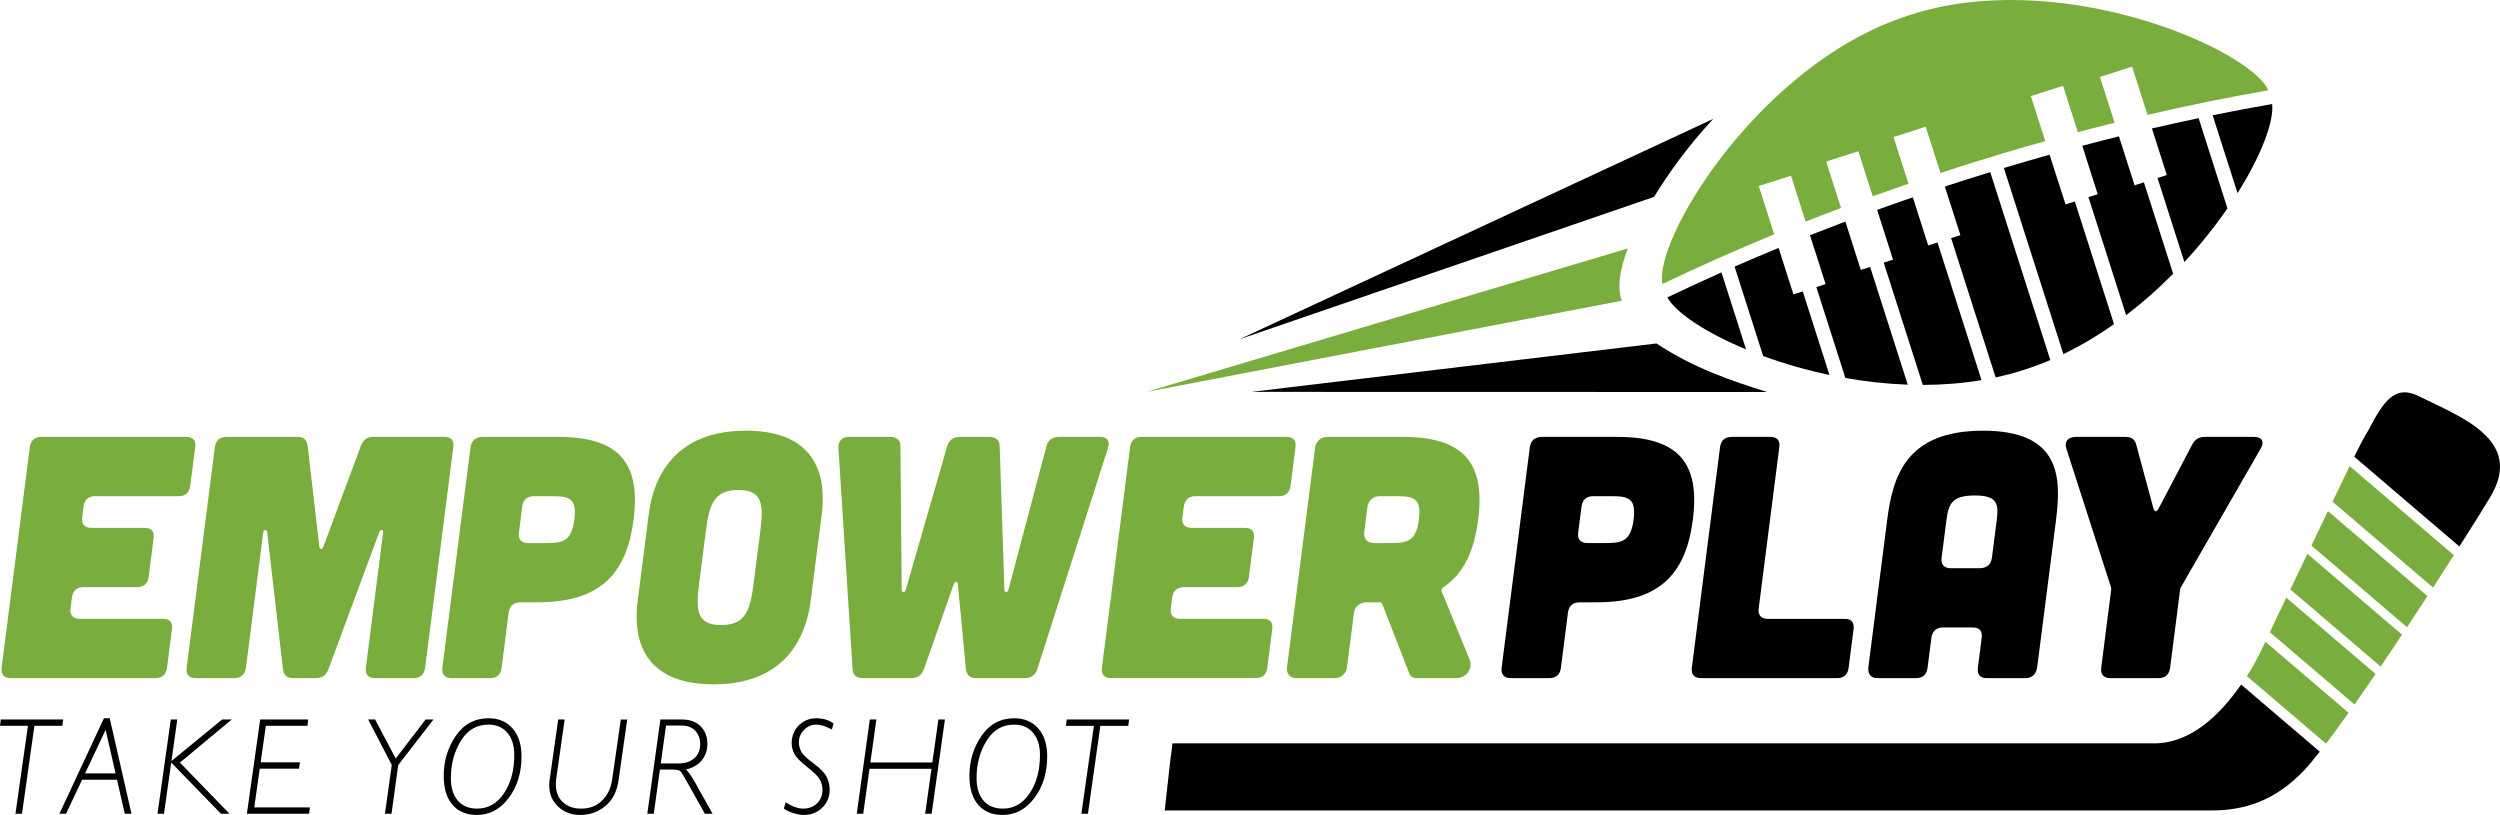 <?xml version="1.0" encoding="utf-8"?>
<!-- Generator: Adobe Illustrator 16.0.0, SVG Export Plug-In . SVG Version: 6.00 Build 0)  -->
<!DOCTYPE svg PUBLIC "-//W3C//DTD SVG 1.1//EN" "http://www.w3.org/Graphics/SVG/1.1/DTD/svg11.dtd">
<svg version="1.1" id="Layer_1" xmlns="http://www.w3.org/2000/svg" xmlns:xlink="http://www.w3.org/1999/xlink" x="0px" y="0px"
	 width="300px" height="97.794px" viewBox="0 0 300 97.794" enable-background="new 0 0 300 97.794" xml:space="preserve">
<g>
	<g>
		<g>
			<path d="M258.52,89.203L140.689,89.2l-0.17,1.479H140.5l-0.736,6.574c20.742,0.003,119.829,0.013,125.709,0
				c3.724-0.007,7.494-1.08,11.042-4.839c0.515-0.546,1.147-1.306,1.858-2.212l-9.435-8.056
				C266.33,85.875,262.84,89.196,258.52,89.203z"/>
			<path fill="#79AD3D" d="M281.832,85.534l-9.98-8.521c-0.408,0.859-0.887,1.83-1.442,2.859c-0.249,0.42-0.513,0.838-0.784,1.258
				l9.495,8.107C279.948,88.149,280.862,86.896,281.832,85.534z"/>
		</g>
		<g>
			<g>
				<path d="M290.254,47.542c-2.702-1.34-4.1,0.285-6.034,4.065c-0.538,0.861-1.094,1.939-1.711,3.197l12.616,10.775
					c0.043-0.07,0.09-0.144,0.133-0.211c1.766-2.764,3.106-4.917,3.657-5.866C302.836,52.737,295.238,50.019,290.254,47.542z"/>
				<path fill="#79AD3D" d="M273.06,74.417c-0.173,0.359-0.399,0.856-0.673,1.449l10.151,8.668c0.821-1.165,1.672-2.398,2.532-3.658
					l-10.712-9.149C273.82,72.849,273.368,73.78,273.06,74.417z"/>
				<path fill="#79AD3D" d="M274.84,70.731l10.838,9.255c0.856-1.265,1.719-2.547,2.568-3.826l-11.355-9.697
					C276.156,67.992,275.454,69.452,274.84,70.731z"/>
				<path fill="#79AD3D" d="M279.356,61.337c-0.656,1.362-1.328,2.761-1.985,4.128l11.473,9.799c0.841-1.27,1.665-2.524,2.452-3.731
					L279.356,61.337z"/>
			</g>
			<path fill="#79AD3D" d="M279.902,60.201l12.064,10.302c0.903-1.394,1.745-2.702,2.498-3.885l-12.506-10.683
				c-0.077,0.157-0.146,0.301-0.225,0.464C281.179,57.55,280.555,58.844,279.902,60.201z"/>
		</g>
	</g>
	<g>
		<g>
			<path d="M7.578,86.338L7.481,87.1H4.129l-1.49,10.549H1.854L3.352,87.1H0l0.097-0.762H7.578z"/>
			<path d="M13.168,86.192l2.61,11.456h-0.806l-0.932-4.08H9.851l-1.925,4.08H7.131l5.341-11.456H13.168z M10.209,92.807h3.657
				l-1.193-5.222L10.209,92.807z"/>
			<path d="M27.807,86.338l-6.218,5.174l5.951,6.137h-1.026l-5.968-6.143l-0.867,6.143h-0.777l1.595-11.311h0.777l-0.697,4.984
				l6.079-4.984H27.807z"/>
			<path d="M36.986,86.338L36.889,87.1h-4.989l-0.622,4.38h4.721l-0.122,0.761H31.17l-0.659,4.647h6.677l-0.097,0.761h-7.464
				l1.595-11.311H36.986z"/>
			<path d="M52.017,86.338l-4.228,5.468l-0.809,5.843h-0.785l0.818-5.854l-2.834-5.457h0.83l2.478,4.684l3.587-4.684H52.017z"/>
			<path d="M58.63,86.192c1.214,0,2.177,0.409,2.886,1.227c0.71,0.817,1.065,1.934,1.065,3.348c0,1.96-0.511,3.621-1.53,4.983
				c-1.021,1.363-2.291,2.044-3.813,2.044c-1.269,0-2.251-0.409-2.947-1.227s-1.044-1.971-1.044-3.461
				c0-1.792,0.482-3.393,1.449-4.801C55.662,86.896,56.973,86.192,58.63,86.192z M57.253,97.033c1.328,0,2.403-0.614,3.227-1.842
				c0.823-1.229,1.234-2.762,1.234-4.603c0-1.117-0.277-2.003-0.833-2.656c-0.557-0.652-1.307-0.979-2.251-0.979
				c-1.425,0-2.536,0.651-3.331,1.951c-0.797,1.301-1.194,2.785-1.194,4.453c0,1.166,0.276,2.07,0.829,2.712
				C55.488,96.712,56.261,97.033,57.253,97.033z"/>
			<path d="M75.266,86.338l-1.041,7.311c-0.188,1.317-0.711,2.338-1.568,3.061c-0.858,0.724-1.875,1.085-3.052,1.085
				c-1.035,0-1.911-0.333-2.626-0.999c-0.715-0.667-1.072-1.523-1.072-2.571c0-0.21,0.017-0.423,0.049-0.64l1.028-7.246h0.776
				l-1.014,7.133c-0.027,0.227-0.041,0.448-0.041,0.664c0,0.907,0.281,1.616,0.843,2.129s1.29,0.77,2.187,0.77
				c1.021,0,1.859-0.322,2.515-0.968c0.656-0.645,1.057-1.472,1.203-2.481l1.044-7.246H75.266z"/>
			<path d="M79.248,86.338h2.591c0.938,0,1.683,0.271,2.23,0.814c0.548,0.542,0.821,1.251,0.821,2.125
				c0,0.761-0.229,1.418-0.688,1.972c-0.458,0.553-1.098,0.918-1.918,1.097c0.248,0.14,0.637,0.68,1.166,1.619l2.057,3.684h-0.919
				l-1.897-3.381c-0.491-0.874-0.807-1.413-0.944-1.616c-0.138-0.204-0.469-0.306-0.992-0.306H79.19l-0.736,5.303h-0.776
				L79.248,86.338z M79.923,87.067l-0.632,4.55h2.062c0.828,0,1.48-0.208,1.956-0.624c0.477-0.415,0.715-0.981,0.715-1.699
				c0-0.632-0.193-1.161-0.579-1.588c-0.387-0.426-0.944-0.639-1.674-0.639H79.923z"/>
			<path d="M100.027,86.824l-0.202,0.712c-0.745-0.388-1.368-0.583-1.87-0.583c-0.572,0-1.063,0.211-1.474,0.632
				c-0.41,0.422-0.615,0.924-0.615,1.508c0,0.367,0.093,0.73,0.278,1.09c0.185,0.359,0.686,0.841,1.501,1.444
				c0.816,0.603,1.339,1.146,1.568,1.63c0.229,0.482,0.344,0.98,0.344,1.493c0,0.869-0.295,1.594-0.887,2.174
				c-0.591,0.58-1.328,0.87-2.214,0.87c-0.361,0-0.776-0.071-1.243-0.215c-0.467-0.143-0.849-0.324-1.146-0.546l0.203-0.762
				c0.782,0.508,1.484,0.762,2.104,0.762c0.67,0,1.224-0.208,1.664-0.624c0.439-0.416,0.66-0.976,0.66-1.678
				c0-0.383-0.102-0.767-0.303-1.15s-0.709-0.894-1.521-1.529c-0.813-0.635-1.33-1.164-1.549-1.585
				C95.109,90.046,95,89.622,95,89.196c0-0.854,0.283-1.566,0.85-2.142c0.567-0.574,1.269-0.862,2.105-0.862
				C98.78,86.192,99.471,86.403,100.027,86.824z"/>
			<path d="M113.391,86.338l-1.595,11.311h-0.776l0.756-5.393h-7.437l-0.753,5.393h-0.776l1.571-11.311h0.784l-0.72,5.157h7.438
				l0.724-5.157H113.391z"/>
			<path d="M121.712,86.192c1.215,0,2.177,0.409,2.887,1.227s1.064,1.934,1.064,3.348c0,1.96-0.51,3.621-1.53,4.983
				c-1.02,1.363-2.291,2.044-3.812,2.044c-1.269,0-2.251-0.409-2.947-1.227s-1.045-1.971-1.045-3.461
				c0-1.792,0.483-3.393,1.449-4.801C118.745,86.896,120.056,86.192,121.712,86.192z M120.336,97.033
				c1.328,0,2.403-0.614,3.227-1.842c0.823-1.229,1.234-2.762,1.234-4.603c0-1.117-0.278-2.003-0.834-2.656
				c-0.556-0.652-1.306-0.979-2.251-0.979c-1.425,0-2.535,0.651-3.331,1.951c-0.796,1.301-1.194,2.785-1.194,4.453
				c0,1.166,0.276,2.07,0.83,2.712C118.57,96.712,119.343,97.033,120.336,97.033z"/>
			<path d="M135.491,86.338l-0.097,0.762h-3.353l-1.489,10.549h-0.785l1.498-10.549h-3.353l0.098-0.762H135.491z"/>
		</g>
	</g>
	<g>
		<path fill="#79AD3D" d="M22.343,52.427c0.827,0,1.188,0.414,1.082,1.241L22.833,58.3c-0.1,0.785-0.572,1.241-1.399,1.241H11.427
			c-0.786,0-1.293,0.413-1.399,1.239l-0.169,1.323c-0.101,0.786,0.296,1.241,1.082,1.241h6.409c0.827,0,1.188,0.413,1.082,1.241
			l-0.592,4.631c-0.101,0.786-0.572,1.241-1.399,1.241h-6.41c-0.785,0-1.293,0.413-1.399,1.24l-0.169,1.323
			c-0.101,0.786,0.296,1.241,1.082,1.241h10.007c0.828,0,1.188,0.414,1.083,1.24l-0.592,4.633c-0.106,0.826-0.572,1.24-1.399,1.24
			H1.275c-0.786,0-1.183-0.455-1.082-1.24l3.383-26.468c0.105-0.827,0.614-1.241,1.399-1.241H22.343z"/>
		<path fill="#79AD3D" d="M35.741,52.427c0.744,0,1.105,0.414,1.181,1.117l1.397,12.034c0.03,0.413,0.361,0.413,0.496,0
			l4.475-12.034c0.255-0.703,0.722-1.117,1.466-1.117h8.56c0.827,0,1.188,0.414,1.082,1.241l-3.384,26.468
			c-0.101,0.785-0.571,1.24-1.399,1.24h-4.63c-0.786,0-1.183-0.455-1.083-1.24l2.083-16.294c0.037-0.29-0.331-0.332-0.45-0.042
			l-6.121,16.501c-0.255,0.703-0.758,1.075-1.502,1.075h-2.729c-0.744,0-1.152-0.372-1.227-1.075L32.054,63.8
			c-0.046-0.29-0.423-0.248-0.46,0.042l-2.083,16.294c-0.101,0.785-0.572,1.24-1.399,1.24H23.48c-0.827,0-1.182-0.455-1.082-1.24
			l3.383-26.468c0.106-0.827,0.572-1.241,1.399-1.241H35.741z"/>
		<path fill="#79AD3D" d="M66.961,52.427c7.36,0,9.936,3.143,9.068,9.926c-0.866,6.782-4.245,9.926-11.605,9.926h-1.985
			c-0.785,0-1.293,0.413-1.399,1.239l-0.846,6.618c-0.105,0.826-0.572,1.24-1.399,1.24h-4.631c-0.786,0-1.183-0.455-1.082-1.24
			l3.378-26.427c0.105-0.827,0.572-1.241,1.404-1.282H66.961z M65.582,65.165c1.984,0,3.009-0.249,3.337-2.812
			c0.328-2.564-0.634-2.812-2.618-2.812h-2.232c-0.786,0-1.294,0.413-1.399,1.239l-0.402,3.144
			c-0.101,0.786,0.297,1.241,1.082,1.241H65.582z"/>
		<path fill="#79AD3D" d="M97.283,72.07c-0.349,2.73-1.863,10.05-11.663,10.05c-9.801,0-9.443-7.319-9.095-10.05l1.322-10.338
			c0.349-2.73,1.862-10.05,11.663-10.05c9.8,0,9.443,7.319,9.095,10.05L97.283,72.07z M91.212,63.924
			c0.406-3.184,0.448-5.128-2.611-5.128s-3.516,1.944-3.923,5.128l-0.761,5.955c-0.407,3.185-0.448,5.128,2.611,5.128
			s3.515-1.943,3.922-5.128L91.212,63.924z"/>
		<path fill="#79AD3D" d="M100.612,53.792c-0.055-0.869,0.422-1.365,1.291-1.365h4.921c0.744,0,1.234,0.373,1.227,1.075
			l0.153,17.245c0.029,0.414,0.36,0.414,0.496,0l4.975-17.245c0.214-0.702,0.758-1.075,1.502-1.075h3.557
			c0.744,0,1.192,0.373,1.227,1.075l0.566,17.245c0.029,0.414,0.36,0.414,0.496,0l4.562-17.245c0.173-0.702,0.758-1.075,1.502-1.075
			h4.921c0.868,0,1.219,0.496,0.942,1.365l-8.476,26.509c-0.214,0.703-0.758,1.075-1.502,1.075h-5.83
			c-0.744,0-1.152-0.372-1.228-1.075l-0.974-10.174c-0.029-0.413-0.36-0.413-0.496,0l-3.575,10.174
			c-0.255,0.703-0.757,1.075-1.502,1.075h-5.83c-0.745,0-1.193-0.372-1.228-1.075L100.612,53.792z"/>
		<path fill="#79AD3D" d="M154.377,52.427c0.827,0,1.188,0.414,1.082,1.241l-0.592,4.632c-0.101,0.785-0.572,1.241-1.399,1.241
			h-10.007c-0.785,0-1.293,0.413-1.399,1.239l-0.169,1.323c-0.101,0.786,0.297,1.241,1.082,1.241h6.409
			c0.827,0,1.188,0.413,1.082,1.241l-0.592,4.631c-0.101,0.786-0.572,1.241-1.399,1.241h-6.409c-0.786,0-1.294,0.413-1.399,1.24
			l-0.169,1.323c-0.101,0.786,0.296,1.241,1.082,1.241h10.007c0.826,0,1.188,0.414,1.082,1.24l-0.592,4.633
			c-0.106,0.826-0.572,1.24-1.399,1.24h-17.368c-0.785,0-1.182-0.455-1.081-1.24l3.383-26.468c0.105-0.827,0.613-1.241,1.399-1.241
			H154.377z"/>
		<path fill="#79AD3D" d="M176.352,79.144c0.441,1.074-0.368,2.232-1.65,2.232h-4.714c-0.413,0-0.759-0.207-0.877-0.579
			l-3.238-8.312c-0.066-0.124-0.18-0.206-0.305-0.206h-1.653c-0.744,0-1.351,0.537-1.445,1.281l-0.836,6.534
			c-0.096,0.744-0.701,1.282-1.445,1.282h-4.632c-0.744,0-1.213-0.538-1.118-1.282l3.373-26.385
			c0.096-0.744,0.701-1.282,1.446-1.282h9.056c7.36,0,9.936,3.143,9.069,9.926c-0.492,3.846-1.787,6.534-4.179,8.105
			c-0.183,0.124-0.25,0.331-0.193,0.537L176.352,79.144z M165.542,59.541c-0.744,0-1.351,0.537-1.446,1.281l-0.391,3.06
			c-0.095,0.745,0.374,1.283,1.118,1.283h2.108c1.985,0,3.01-0.249,3.338-2.812c0.327-2.564-0.634-2.812-2.618-2.812H165.542z"/>
		<path d="M194.075,52.427c7.36,0,9.936,3.143,9.068,9.926c-0.866,6.782-4.246,9.926-11.606,9.926h-1.984
			c-0.786,0-1.294,0.413-1.399,1.239l-0.846,6.618c-0.105,0.826-0.572,1.24-1.398,1.24h-4.632c-0.785,0-1.183-0.455-1.082-1.24
			l3.378-26.427c0.105-0.827,0.572-1.241,1.404-1.282H194.075z M192.695,65.165c1.984,0,3.009-0.249,3.336-2.812
			c0.329-2.564-0.633-2.812-2.617-2.812h-2.233c-0.785,0-1.293,0.413-1.398,1.239l-0.402,3.144
			c-0.101,0.786,0.297,1.241,1.082,1.241H192.695z"/>
		<path d="M212.435,52.427c0.826,0,1.188,0.414,1.081,1.241l-2.474,19.354c-0.101,0.786,0.296,1.241,1.082,1.241h9.221
			c0.827,0,1.188,0.414,1.083,1.24l-0.593,4.633c-0.105,0.826-0.572,1.24-1.398,1.24h-16.334c-0.786,0-1.183-0.455-1.083-1.24
			l3.384-26.468c0.105-0.827,0.614-1.241,1.398-1.241H212.435z"/>
		<path d="M244.476,79.97c-0.116,0.91-0.593,1.406-1.42,1.406h-4.631c-0.786,0-1.188-0.414-1.083-1.24l0.46-3.599
			c0.106-0.827-0.255-1.24-1.082-1.24h-3.556c-0.786,0-1.293,0.413-1.398,1.24l-0.461,3.599c-0.105,0.826-0.572,1.24-1.398,1.24
			h-4.632c-0.786,0-1.178-0.496-1.061-1.406l2.241-17.535c0.666-5.21,2.201-10.752,11.505-10.752s9.423,5.542,8.757,10.752
			L244.476,79.97z M239.605,62.435c0.254-1.984,0.091-2.978-2.638-2.978c-2.729,0-3.146,0.993-3.399,2.978l-0.576,4.509
			c-0.101,0.785,0.296,1.24,1.081,1.24h3.557c0.833-0.041,1.299-0.455,1.405-1.282L239.605,62.435z"/>
		<path d="M255.068,52.427c0.703,0,1.12,0.29,1.284,0.951l2.076,7.692c0.118,0.373,0.366,0.373,0.579,0l4.044-7.692
			c0.332-0.662,0.824-0.951,1.527-0.951h5.913c0.95,0,1.29,0.579,0.766,1.448l-9.517,16.541c-0.104,0.166-0.125,0.331-0.146,0.497
			l-1.179,9.223c-0.101,0.785-0.572,1.24-1.399,1.24h-5.789c-0.786,0-1.183-0.455-1.082-1.24l1.179-9.223
			c0.021-0.166,0.043-0.331-0.02-0.497l-5.328-16.541c-0.303-0.869,0.186-1.448,1.137-1.448H255.068z"/>
	</g>
	<g>
		<path fill="#79AD3D" d="M242.881,0.026c-4.909-0.159-9.467,0.419-13.538,1.722l-0.096,0.032l-0.01,0.001l-0.028,0.009
			l-0.079,0.025c-10.733,3.431-18.546,11.903-22.251,16.646c-5.376,6.889-7.935,13.264-7.378,15.617
			c4.284-2.054,8.794-4.059,13.404-5.96l-1.746-5.46l-0.109-0.337l0.338-0.106l3.194-1.018l0.336-0.109l0.107,0.336l1.65,5.17
			c1.378-0.545,2.806-1.095,4.249-1.636l-1.679-5.238l-0.106-0.337l0.337-0.107l3.188-1.019l0.341-0.108l0.103,0.337l1.623,5.067
			c1.421-0.511,2.859-1.018,4.284-1.509l-1.682-5.262l-0.11-0.337l0.34-0.108l3.186-1.019l0.339-0.107l0.104,0.337l1.666,5.206
			c0.739-0.242,1.476-0.481,2.217-0.718c3.405-1.088,6.886-2.132,10.357-3.105l-1.619-5.064l-0.109-0.338l0.336-0.106l3.192-1.021
			l0.335-0.107l0.107,0.337l1.671,5.232c1.511-0.402,2.992-0.782,4.406-1.132l-1.65-5.165l-0.108-0.336l0.339-0.106l3.188-1.022
			l0.338-0.106l0.106,0.335l1.741,5.45c4.909-1.139,9.775-2.129,14.485-2.946c-0.737-1.815-4.523-4.392-9.546-6.484
			c-3.582-1.491-10.911-4.037-19.76-4.325H242.881z"/>
		<path d="M258.231,15.416l1.678,5.251l0.105,0.337l-0.334,0.108l-0.779,0.249l3.225,10.082c1.887-2.036,3.62-4.201,5.168-6.437
			l-3.461-10.83C261.995,14.562,260.113,14.978,258.231,15.416z"/>
		<path d="M256.489,22.131l-0.337,0.107l-0.108-0.334l-1.772-5.539c-1.399,0.346-2.85,0.718-4.4,1.13l1.746,5.472l0.11,0.337
			l-0.338,0.107l-0.779,0.248l4.526,14.164c1.945-1.484,3.84-3.155,5.64-4.975l-3.508-10.966L256.489,22.131z"/>
		<path d="M215.547,35.222l-0.333,0.107l-0.109-0.336l-1.675-5.243c-1.807,0.746-3.581,1.499-5.282,2.243l3.43,10.732
			c2.557,0.935,5.229,1.697,7.956,2.271l-3.202-10.022L215.547,35.222z"/>
		<path d="M248.202,24.429l-0.341,0.109l-0.104-0.337l-1.806-5.638c-1.822,0.511-3.665,1.045-5.487,1.595l7.143,22.335
			c2.046-0.989,4.091-2.199,6.077-3.602l-4.702-14.711L248.202,24.429z"/>
		<path d="M231.722,29.347l-0.336,0.107l-0.108-0.336l-1.738-5.442c-1.469,0.504-2.908,1.012-4.286,1.51l1.801,5.632l0.108,0.338
			l-0.338,0.107l-0.779,0.25l4.691,14.677c2.436-0.006,4.803-0.198,7.046-0.576L232.5,29.099L231.722,29.347z"/>
		<path d="M223.632,32.284l-0.335,0.108l-0.109-0.335l-1.743-5.469c-1.443,0.545-2.866,1.093-4.248,1.639l1.771,5.531l0.106,0.336
			l-0.335,0.107l-0.779,0.249l3.487,10.914c2.518,0.442,5.035,0.71,7.485,0.795l-4.517-14.124L223.632,32.284z"/>
		<path d="M265.517,13.83l2.986,9.342c2.8-4.444,4.384-8.523,4.157-10.691C270.361,12.88,267.965,13.335,265.517,13.83z"/>
		<path d="M235.592,21.668c-0.738,0.236-1.476,0.475-2.212,0.715l1.761,5.5l0.106,0.336l-0.335,0.108l-0.779,0.249l5.344,16.716
			c1.122-0.242,2.224-0.533,3.278-0.872l0.048-0.015l0.062-0.019l0.097-0.032c1.037-0.331,2.066-0.717,3.076-1.15l-7.209-22.55
			C237.751,20.985,236.675,21.321,235.592,21.668z"/>
		<path d="M200.079,35.691c1.059,1.872,4.666,4.252,9.449,6.236l-2.954-9.24C204.308,33.697,202.125,34.706,200.079,35.691z"/>
	</g>
	<g>
		<path d="M212.068,47.041c-4.133-1.272-8.922-2.902-13.287-5.826l-48.631,5.811L212.068,47.041z"/>
		<path fill="#79AD3D" d="M195.33,29.815l-57.745,17.21l57.023-10.939C194.036,34.389,194.366,32.453,195.33,29.815z"/>
		<path d="M205.592,14.265l-56.84,26.439l49.733-17.078C200.297,20.677,202.616,17.461,205.592,14.265z"/>
	</g>
</g>
</svg>
